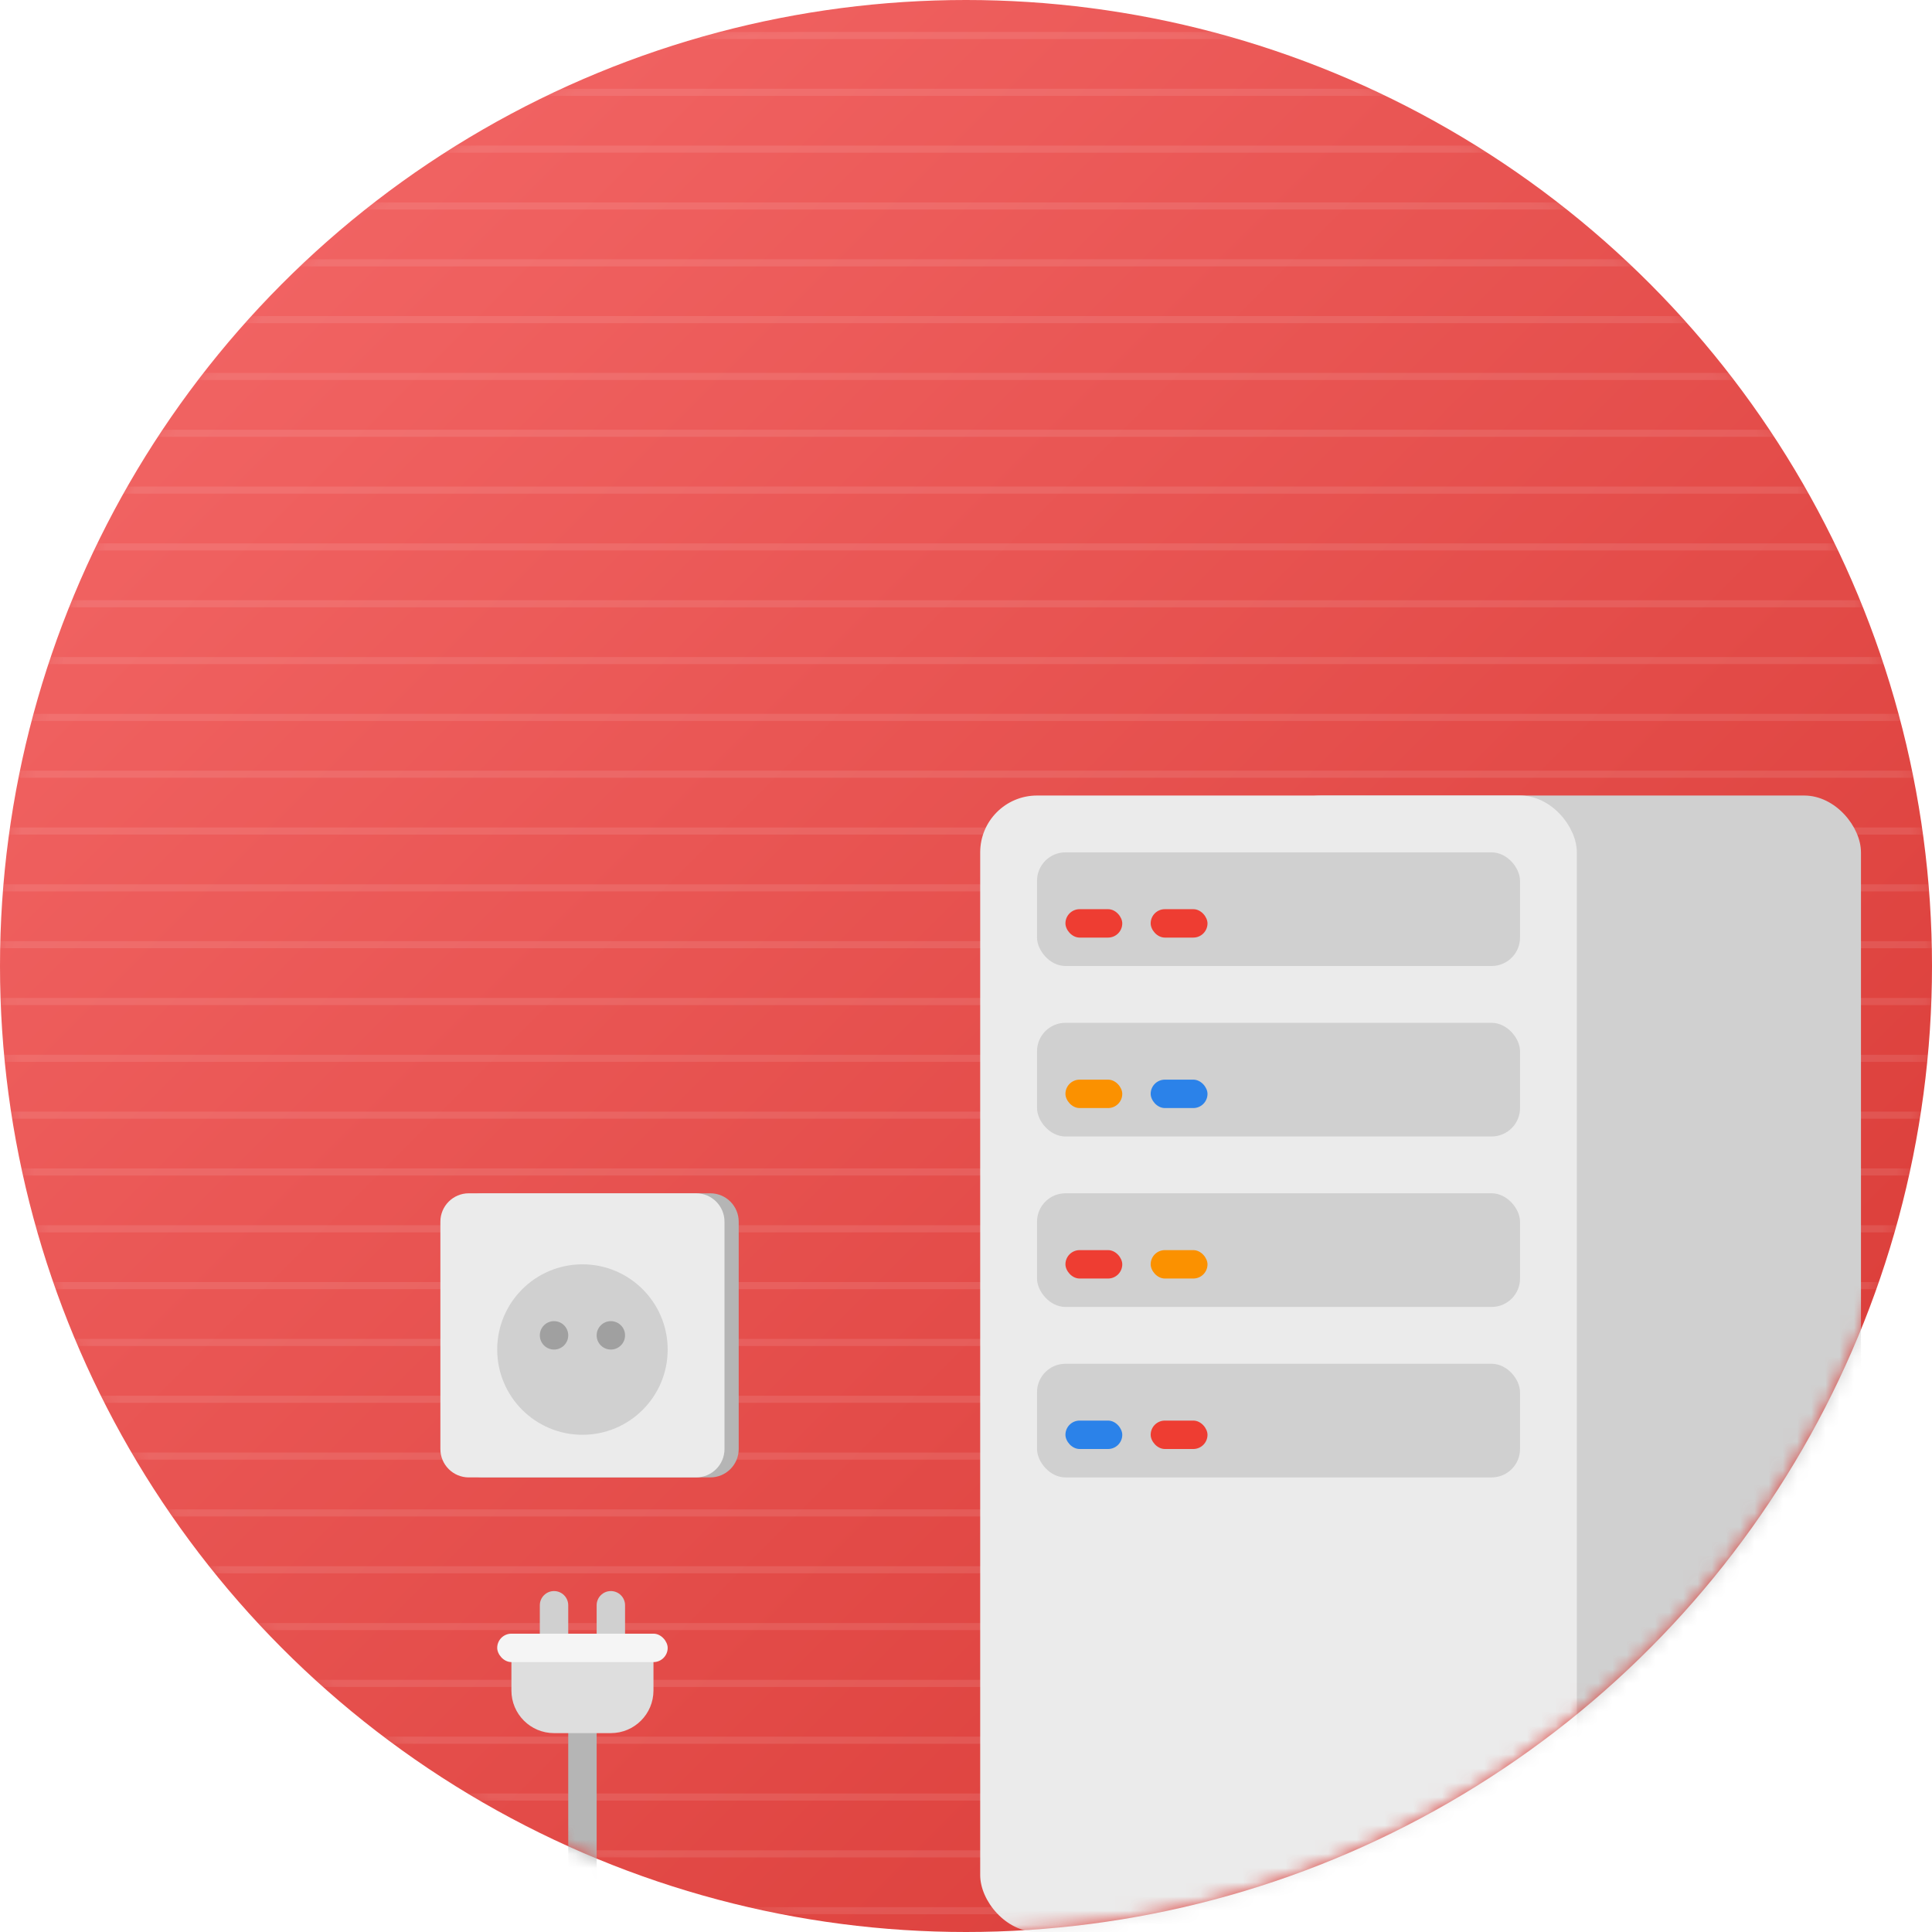 <svg width="136" height="136" viewBox="0 0 136 136" fill="none" xmlns="http://www.w3.org/2000/svg">
<circle cx="68" cy="68" r="68" fill="url(#paint0_linear_8398_234320)"/>
<mask id="mask0_8398_234320" style="mask-type:alpha" maskUnits="userSpaceOnUse" x="0" y="0" width="136" height="136">
<circle cx="68" cy="68" r="68" fill="url(#paint1_linear_8398_234320)"/>
</mask>
<g mask="url(#mask0_8398_234320)">
<path d="M-23.425 2.5H159.425" stroke="white" stroke-opacity="0.1" stroke-width="0.5" stroke-linecap="square"/>
<path d="M-23.425 6.5H159.425" stroke="white" stroke-opacity="0.1" stroke-width="0.5" stroke-linecap="square"/>
<path d="M-23.425 10.5H159.425" stroke="white" stroke-opacity="0.1" stroke-width="0.5" stroke-linecap="square"/>
<path d="M-23.425 14.5H159.425" stroke="white" stroke-opacity="0.1" stroke-width="0.5" stroke-linecap="square"/>
<path d="M-23.425 18.5H159.425" stroke="white" stroke-opacity="0.1" stroke-width="0.5" stroke-linecap="square"/>
<path d="M-23.425 22.5H159.425" stroke="white" stroke-opacity="0.1" stroke-width="0.5" stroke-linecap="square"/>
<path d="M-23.425 26.5H159.425" stroke="white" stroke-opacity="0.1" stroke-width="0.5" stroke-linecap="square"/>
<path d="M-23.425 30.5H159.425" stroke="white" stroke-opacity="0.1" stroke-width="0.5" stroke-linecap="square"/>
<path d="M-23.425 34.5H159.425" stroke="white" stroke-opacity="0.1" stroke-width="0.5" stroke-linecap="square"/>
<path d="M-23.425 38.5H159.425" stroke="white" stroke-opacity="0.1" stroke-width="0.5" stroke-linecap="square"/>
<path d="M-23.425 42.5H159.425" stroke="white" stroke-opacity="0.1" stroke-width="0.5" stroke-linecap="square"/>
<path d="M-23.425 46.5H159.425" stroke="white" stroke-opacity="0.1" stroke-width="0.5" stroke-linecap="square"/>
<path d="M-23.425 50.5H159.425" stroke="white" stroke-opacity="0.1" stroke-width="0.5" stroke-linecap="square"/>
<path d="M-23.425 54.5H159.425" stroke="white" stroke-opacity="0.1" stroke-width="0.5" stroke-linecap="square"/>
<path d="M-23.425 58.5H159.425" stroke="white" stroke-opacity="0.1" stroke-width="0.5" stroke-linecap="square"/>
<path d="M-23.425 62.5H159.425" stroke="white" stroke-opacity="0.1" stroke-width="0.5" stroke-linecap="square"/>
<path d="M-23.425 66.5H159.425" stroke="white" stroke-opacity="0.1" stroke-width="0.5" stroke-linecap="square"/>
<path d="M-23.425 70.5H159.425" stroke="white" stroke-opacity="0.1" stroke-width="0.5" stroke-linecap="square"/>
<path d="M-23.425 74.5H159.425" stroke="white" stroke-opacity="0.1" stroke-width="0.5" stroke-linecap="square"/>
<path d="M-23.425 78.5H159.425" stroke="white" stroke-opacity="0.1" stroke-width="0.5" stroke-linecap="square"/>
<path d="M-23.425 82.5H159.425" stroke="white" stroke-opacity="0.1" stroke-width="0.5" stroke-linecap="square"/>
<path d="M-23.425 86.5H159.425" stroke="white" stroke-opacity="0.1" stroke-width="0.5" stroke-linecap="square"/>
<path d="M-23.425 90.5H159.425" stroke="white" stroke-opacity="0.1" stroke-width="0.5" stroke-linecap="square"/>
<path d="M-23.425 94.5H159.425" stroke="white" stroke-opacity="0.1" stroke-width="0.5" stroke-linecap="square"/>
<path d="M-23.425 98.5H159.425" stroke="white" stroke-opacity="0.1" stroke-width="0.5" stroke-linecap="square"/>
<path d="M-23.425 102.5H159.425" stroke="white" stroke-opacity="0.1" stroke-width="0.5" stroke-linecap="square"/>
<path d="M-23.425 106.5H159.425" stroke="white" stroke-opacity="0.1" stroke-width="0.5" stroke-linecap="square"/>
<path d="M-23.425 110.5H159.425" stroke="white" stroke-opacity="0.1" stroke-width="0.5" stroke-linecap="square"/>
<path d="M-23.425 114.5H159.425" stroke="white" stroke-opacity="0.1" stroke-width="0.5" stroke-linecap="square"/>
<path d="M-23.425 118.5H159.425" stroke="white" stroke-opacity="0.1" stroke-width="0.5" stroke-linecap="square"/>
<path d="M-23.425 122.5H159.425" stroke="white" stroke-opacity="0.1" stroke-width="0.5" stroke-linecap="square"/>
<path d="M-23.425 126.5H159.425" stroke="white" stroke-opacity="0.1" stroke-width="0.5" stroke-linecap="square"/>
<path d="M-23.425 130.5H159.425" stroke="white" stroke-opacity="0.1" stroke-width="0.5" stroke-linecap="square"/>
<path d="M-23.425 134.5H159.425" stroke="white" stroke-opacity="0.1" stroke-width="0.5" stroke-linecap="square"/>
<path d="M41 119C41 119 41 131.503 41 136" stroke="#B5B5B5" stroke-width="2"/>
<path fill-rule="evenodd" clip-rule="evenodd" d="M46 115V119C46 120.657 44.657 122 43 122H39C37.343 122 36 120.657 36 119V115H46Z" fill="#DEDEDE"/>
<g filter="url(#filter0_i_8398_234320)">
<path d="M43 111C43.552 111 44 111.448 44 112V115H42V112C42 111.448 42.448 111 43 111V111Z" fill="#D0D0D0"/>
</g>
<g filter="url(#filter1_i_8398_234320)">
<path d="M39 111C39.552 111 40 111.448 40 112V115H38V112C38 111.448 38.448 111 39 111V111Z" fill="#D0D0D0"/>
</g>
<rect x="35" y="115" width="12" height="2" rx="1" fill="#F5F5F5"/>
<rect x="89" y="56" width="42" height="80" rx="4" fill="#D0D0D0"/>
<rect x="69" y="56" width="42" height="80" rx="4" fill="#EBEBEB"/>
<rect x="73" y="60" width="34" height="8" rx="2" fill="#D0D0D0"/>
<g filter="url(#filter2_di_8398_234320)">
<rect x="75" y="63" width="4" height="2" rx="1" fill="#EE3D32"/>
</g>
<g filter="url(#filter3_di_8398_234320)">
<rect x="81" y="63" width="4" height="2" rx="1" fill="#EE3D32"/>
</g>
<rect x="73" y="72" width="34" height="8" rx="2" fill="#D0D0D0"/>
<g filter="url(#filter4_di_8398_234320)">
<rect x="75" y="75" width="4" height="2" rx="1" fill="#FB9100"/>
</g>
<g filter="url(#filter5_di_8398_234320)">
<rect x="81" y="75" width="4" height="2" rx="1" fill="#2B82E9"/>
</g>
<rect x="73" y="84" width="34" height="8" rx="2" fill="#D0D0D0"/>
<g filter="url(#filter6_di_8398_234320)">
<rect x="75" y="87" width="4" height="2" rx="1" fill="#EE3D32"/>
</g>
<g filter="url(#filter7_di_8398_234320)">
<rect x="81" y="87" width="4" height="2" rx="1" fill="#FB9100"/>
</g>
<rect x="73" y="96" width="34" height="8" rx="2" fill="#D0D0D0"/>
<g filter="url(#filter8_di_8398_234320)">
<rect x="75" y="99" width="4" height="2" rx="1" fill="#2B82E9"/>
</g>
<g filter="url(#filter9_di_8398_234320)">
<rect x="81" y="99" width="4" height="2" rx="1" fill="#EE3D32"/>
</g>
<path fill-rule="evenodd" clip-rule="evenodd" d="M32 86C32 84.895 32.895 84 34 84H50C51.105 84 52 84.895 52 86V102C52 103.105 51.105 104 50 104H34C32.895 104 32 103.105 32 102V86Z" fill="#B5B5B5"/>
<path fill-rule="evenodd" clip-rule="evenodd" d="M31 86C31 84.895 31.895 84 33 84H49C50.105 84 51 84.895 51 86V102C51 103.105 50.105 104 49 104H33C31.895 104 31 103.105 31 102V86Z" fill="#EBEBEB"/>
<g filter="url(#filter10_i_8398_234320)">
<circle cx="41" cy="94" r="6" fill="#D0D0D0"/>
</g>
<path opacity="0.9" fill-rule="evenodd" clip-rule="evenodd" d="M39 95C39.552 95 40 94.552 40 94C40 93.448 39.552 93 39 93C38.448 93 38 93.448 38 94C38 94.552 38.448 95 39 95ZM43 95C43.552 95 44 94.552 44 94C44 93.448 43.552 93 43 93C42.448 93 42 93.448 42 94C42 94.552 42.448 95 43 95Z" fill="#9B9B9B"/>
</g>
<defs>
<filter id="filter0_i_8398_234320" x="42" y="111" width="2" height="4" filterUnits="userSpaceOnUse" color-interpolation-filters="sRGB">
<feFlood flood-opacity="0" result="BackgroundImageFix"/>
<feBlend mode="normal" in="SourceGraphic" in2="BackgroundImageFix" result="shape"/>
<feColorMatrix in="SourceAlpha" type="matrix" values="0 0 0 0 0 0 0 0 0 0 0 0 0 0 0 0 0 0 127 0" result="hardAlpha"/>
<feOffset dy="1"/>
<feComposite in2="hardAlpha" operator="arithmetic" k2="-1" k3="1"/>
<feColorMatrix type="matrix" values="0 0 0 0 1 0 0 0 0 1 0 0 0 0 1 0 0 0 0.5 0"/>
<feBlend mode="normal" in2="shape" result="effect1_innerShadow_8398_234320"/>
</filter>
<filter id="filter1_i_8398_234320" x="38" y="111" width="2" height="4" filterUnits="userSpaceOnUse" color-interpolation-filters="sRGB">
<feFlood flood-opacity="0" result="BackgroundImageFix"/>
<feBlend mode="normal" in="SourceGraphic" in2="BackgroundImageFix" result="shape"/>
<feColorMatrix in="SourceAlpha" type="matrix" values="0 0 0 0 0 0 0 0 0 0 0 0 0 0 0 0 0 0 127 0" result="hardAlpha"/>
<feOffset dy="1"/>
<feComposite in2="hardAlpha" operator="arithmetic" k2="-1" k3="1"/>
<feColorMatrix type="matrix" values="0 0 0 0 1 0 0 0 0 1 0 0 0 0 1 0 0 0 0.5 0"/>
<feBlend mode="normal" in2="shape" result="effect1_innerShadow_8398_234320"/>
</filter>
<filter id="filter2_di_8398_234320" x="71" y="59" width="12" height="10" filterUnits="userSpaceOnUse" color-interpolation-filters="sRGB">
<feFlood flood-opacity="0" result="BackgroundImageFix"/>
<feColorMatrix in="SourceAlpha" type="matrix" values="0 0 0 0 0 0 0 0 0 0 0 0 0 0 0 0 0 0 127 0" result="hardAlpha"/>
<feOffset/>
<feGaussianBlur stdDeviation="2"/>
<feComposite in2="hardAlpha" operator="out"/>
<feColorMatrix type="matrix" values="0 0 0 0 0.933 0 0 0 0 0.239 0 0 0 0 0.196 0 0 0 0.5 0"/>
<feBlend mode="normal" in2="BackgroundImageFix" result="effect1_dropShadow_8398_234320"/>
<feBlend mode="normal" in="SourceGraphic" in2="effect1_dropShadow_8398_234320" result="shape"/>
<feColorMatrix in="SourceAlpha" type="matrix" values="0 0 0 0 0 0 0 0 0 0 0 0 0 0 0 0 0 0 127 0" result="hardAlpha"/>
<feOffset dy="1"/>
<feComposite in2="hardAlpha" operator="arithmetic" k2="-1" k3="1"/>
<feColorMatrix type="matrix" values="0 0 0 0 1 0 0 0 0 1 0 0 0 0 1 0 0 0 0.3 0"/>
<feBlend mode="normal" in2="shape" result="effect2_innerShadow_8398_234320"/>
</filter>
<filter id="filter3_di_8398_234320" x="77" y="59" width="12" height="10" filterUnits="userSpaceOnUse" color-interpolation-filters="sRGB">
<feFlood flood-opacity="0" result="BackgroundImageFix"/>
<feColorMatrix in="SourceAlpha" type="matrix" values="0 0 0 0 0 0 0 0 0 0 0 0 0 0 0 0 0 0 127 0" result="hardAlpha"/>
<feOffset/>
<feGaussianBlur stdDeviation="2"/>
<feComposite in2="hardAlpha" operator="out"/>
<feColorMatrix type="matrix" values="0 0 0 0 0.933 0 0 0 0 0.239 0 0 0 0 0.196 0 0 0 0.5 0"/>
<feBlend mode="normal" in2="BackgroundImageFix" result="effect1_dropShadow_8398_234320"/>
<feBlend mode="normal" in="SourceGraphic" in2="effect1_dropShadow_8398_234320" result="shape"/>
<feColorMatrix in="SourceAlpha" type="matrix" values="0 0 0 0 0 0 0 0 0 0 0 0 0 0 0 0 0 0 127 0" result="hardAlpha"/>
<feOffset dy="1"/>
<feComposite in2="hardAlpha" operator="arithmetic" k2="-1" k3="1"/>
<feColorMatrix type="matrix" values="0 0 0 0 1 0 0 0 0 1 0 0 0 0 1 0 0 0 0.3 0"/>
<feBlend mode="normal" in2="shape" result="effect2_innerShadow_8398_234320"/>
</filter>
<filter id="filter4_di_8398_234320" x="71" y="71" width="12" height="10" filterUnits="userSpaceOnUse" color-interpolation-filters="sRGB">
<feFlood flood-opacity="0" result="BackgroundImageFix"/>
<feColorMatrix in="SourceAlpha" type="matrix" values="0 0 0 0 0 0 0 0 0 0 0 0 0 0 0 0 0 0 127 0" result="hardAlpha"/>
<feOffset/>
<feGaussianBlur stdDeviation="2"/>
<feComposite in2="hardAlpha" operator="out"/>
<feColorMatrix type="matrix" values="0 0 0 0 0.984 0 0 0 0 0.569 0 0 0 0 0 0 0 0 0.5 0"/>
<feBlend mode="normal" in2="BackgroundImageFix" result="effect1_dropShadow_8398_234320"/>
<feBlend mode="normal" in="SourceGraphic" in2="effect1_dropShadow_8398_234320" result="shape"/>
<feColorMatrix in="SourceAlpha" type="matrix" values="0 0 0 0 0 0 0 0 0 0 0 0 0 0 0 0 0 0 127 0" result="hardAlpha"/>
<feOffset dy="1"/>
<feComposite in2="hardAlpha" operator="arithmetic" k2="-1" k3="1"/>
<feColorMatrix type="matrix" values="0 0 0 0 1 0 0 0 0 1 0 0 0 0 1 0 0 0 0.3 0"/>
<feBlend mode="normal" in2="shape" result="effect2_innerShadow_8398_234320"/>
</filter>
<filter id="filter5_di_8398_234320" x="77" y="71" width="12" height="10" filterUnits="userSpaceOnUse" color-interpolation-filters="sRGB">
<feFlood flood-opacity="0" result="BackgroundImageFix"/>
<feColorMatrix in="SourceAlpha" type="matrix" values="0 0 0 0 0 0 0 0 0 0 0 0 0 0 0 0 0 0 127 0" result="hardAlpha"/>
<feOffset/>
<feGaussianBlur stdDeviation="2"/>
<feComposite in2="hardAlpha" operator="out"/>
<feColorMatrix type="matrix" values="0 0 0 0 0.169 0 0 0 0 0.51 0 0 0 0 0.914 0 0 0 0.5 0"/>
<feBlend mode="normal" in2="BackgroundImageFix" result="effect1_dropShadow_8398_234320"/>
<feBlend mode="normal" in="SourceGraphic" in2="effect1_dropShadow_8398_234320" result="shape"/>
<feColorMatrix in="SourceAlpha" type="matrix" values="0 0 0 0 0 0 0 0 0 0 0 0 0 0 0 0 0 0 127 0" result="hardAlpha"/>
<feOffset dy="1"/>
<feComposite in2="hardAlpha" operator="arithmetic" k2="-1" k3="1"/>
<feColorMatrix type="matrix" values="0 0 0 0 1 0 0 0 0 1 0 0 0 0 1 0 0 0 0.3 0"/>
<feBlend mode="normal" in2="shape" result="effect2_innerShadow_8398_234320"/>
</filter>
<filter id="filter6_di_8398_234320" x="71" y="83" width="12" height="10" filterUnits="userSpaceOnUse" color-interpolation-filters="sRGB">
<feFlood flood-opacity="0" result="BackgroundImageFix"/>
<feColorMatrix in="SourceAlpha" type="matrix" values="0 0 0 0 0 0 0 0 0 0 0 0 0 0 0 0 0 0 127 0" result="hardAlpha"/>
<feOffset/>
<feGaussianBlur stdDeviation="2"/>
<feComposite in2="hardAlpha" operator="out"/>
<feColorMatrix type="matrix" values="0 0 0 0 0.933 0 0 0 0 0.239 0 0 0 0 0.196 0 0 0 0.5 0"/>
<feBlend mode="normal" in2="BackgroundImageFix" result="effect1_dropShadow_8398_234320"/>
<feBlend mode="normal" in="SourceGraphic" in2="effect1_dropShadow_8398_234320" result="shape"/>
<feColorMatrix in="SourceAlpha" type="matrix" values="0 0 0 0 0 0 0 0 0 0 0 0 0 0 0 0 0 0 127 0" result="hardAlpha"/>
<feOffset dy="1"/>
<feComposite in2="hardAlpha" operator="arithmetic" k2="-1" k3="1"/>
<feColorMatrix type="matrix" values="0 0 0 0 1 0 0 0 0 1 0 0 0 0 1 0 0 0 0.3 0"/>
<feBlend mode="normal" in2="shape" result="effect2_innerShadow_8398_234320"/>
</filter>
<filter id="filter7_di_8398_234320" x="77" y="83" width="12" height="10" filterUnits="userSpaceOnUse" color-interpolation-filters="sRGB">
<feFlood flood-opacity="0" result="BackgroundImageFix"/>
<feColorMatrix in="SourceAlpha" type="matrix" values="0 0 0 0 0 0 0 0 0 0 0 0 0 0 0 0 0 0 127 0" result="hardAlpha"/>
<feOffset/>
<feGaussianBlur stdDeviation="2"/>
<feComposite in2="hardAlpha" operator="out"/>
<feColorMatrix type="matrix" values="0 0 0 0 0.984 0 0 0 0 0.569 0 0 0 0 0 0 0 0 0.5 0"/>
<feBlend mode="normal" in2="BackgroundImageFix" result="effect1_dropShadow_8398_234320"/>
<feBlend mode="normal" in="SourceGraphic" in2="effect1_dropShadow_8398_234320" result="shape"/>
<feColorMatrix in="SourceAlpha" type="matrix" values="0 0 0 0 0 0 0 0 0 0 0 0 0 0 0 0 0 0 127 0" result="hardAlpha"/>
<feOffset dy="1"/>
<feComposite in2="hardAlpha" operator="arithmetic" k2="-1" k3="1"/>
<feColorMatrix type="matrix" values="0 0 0 0 1 0 0 0 0 1 0 0 0 0 1 0 0 0 0.3 0"/>
<feBlend mode="normal" in2="shape" result="effect2_innerShadow_8398_234320"/>
</filter>
<filter id="filter8_di_8398_234320" x="71" y="95" width="12" height="10" filterUnits="userSpaceOnUse" color-interpolation-filters="sRGB">
<feFlood flood-opacity="0" result="BackgroundImageFix"/>
<feColorMatrix in="SourceAlpha" type="matrix" values="0 0 0 0 0 0 0 0 0 0 0 0 0 0 0 0 0 0 127 0" result="hardAlpha"/>
<feOffset/>
<feGaussianBlur stdDeviation="2"/>
<feComposite in2="hardAlpha" operator="out"/>
<feColorMatrix type="matrix" values="0 0 0 0 0.169 0 0 0 0 0.51 0 0 0 0 0.914 0 0 0 0.5 0"/>
<feBlend mode="normal" in2="BackgroundImageFix" result="effect1_dropShadow_8398_234320"/>
<feBlend mode="normal" in="SourceGraphic" in2="effect1_dropShadow_8398_234320" result="shape"/>
<feColorMatrix in="SourceAlpha" type="matrix" values="0 0 0 0 0 0 0 0 0 0 0 0 0 0 0 0 0 0 127 0" result="hardAlpha"/>
<feOffset dy="1"/>
<feComposite in2="hardAlpha" operator="arithmetic" k2="-1" k3="1"/>
<feColorMatrix type="matrix" values="0 0 0 0 1 0 0 0 0 1 0 0 0 0 1 0 0 0 0.3 0"/>
<feBlend mode="normal" in2="shape" result="effect2_innerShadow_8398_234320"/>
</filter>
<filter id="filter9_di_8398_234320" x="77" y="95" width="12" height="10" filterUnits="userSpaceOnUse" color-interpolation-filters="sRGB">
<feFlood flood-opacity="0" result="BackgroundImageFix"/>
<feColorMatrix in="SourceAlpha" type="matrix" values="0 0 0 0 0 0 0 0 0 0 0 0 0 0 0 0 0 0 127 0" result="hardAlpha"/>
<feOffset/>
<feGaussianBlur stdDeviation="2"/>
<feComposite in2="hardAlpha" operator="out"/>
<feColorMatrix type="matrix" values="0 0 0 0 0.933 0 0 0 0 0.239 0 0 0 0 0.196 0 0 0 0.5 0"/>
<feBlend mode="normal" in2="BackgroundImageFix" result="effect1_dropShadow_8398_234320"/>
<feBlend mode="normal" in="SourceGraphic" in2="effect1_dropShadow_8398_234320" result="shape"/>
<feColorMatrix in="SourceAlpha" type="matrix" values="0 0 0 0 0 0 0 0 0 0 0 0 0 0 0 0 0 0 127 0" result="hardAlpha"/>
<feOffset dy="1"/>
<feComposite in2="hardAlpha" operator="arithmetic" k2="-1" k3="1"/>
<feColorMatrix type="matrix" values="0 0 0 0 1 0 0 0 0 1 0 0 0 0 1 0 0 0 0.3 0"/>
<feBlend mode="normal" in2="shape" result="effect2_innerShadow_8398_234320"/>
</filter>
<filter id="filter10_i_8398_234320" x="35" y="88" width="12" height="12" filterUnits="userSpaceOnUse" color-interpolation-filters="sRGB">
<feFlood flood-opacity="0" result="BackgroundImageFix"/>
<feBlend mode="normal" in="SourceGraphic" in2="BackgroundImageFix" result="shape"/>
<feColorMatrix in="SourceAlpha" type="matrix" values="0 0 0 0 0 0 0 0 0 0 0 0 0 0 0 0 0 0 127 0" result="hardAlpha"/>
<feOffset dy="1"/>
<feComposite in2="hardAlpha" operator="arithmetic" k2="-1" k3="1"/>
<feColorMatrix type="matrix" values="0 0 0 0 0 0 0 0 0 0 0 0 0 0 0 0 0 0 0.1 0"/>
<feBlend mode="normal" in2="shape" result="effect1_innerShadow_8398_234320"/>
</filter>
<linearGradient id="paint0_linear_8398_234320" x1="0" y1="0" x2="136" y2="136" gradientUnits="userSpaceOnUse">
<stop stop-color="#F56A6A"/>
<stop offset="1" stop-color="#D73732"/>
</linearGradient>
<linearGradient id="paint1_linear_8398_234320" x1="0" y1="0" x2="136" y2="136" gradientUnits="userSpaceOnUse">
<stop stop-color="#F56A6A"/>
<stop offset="1" stop-color="#D73732"/>
</linearGradient>
</defs>
</svg>
